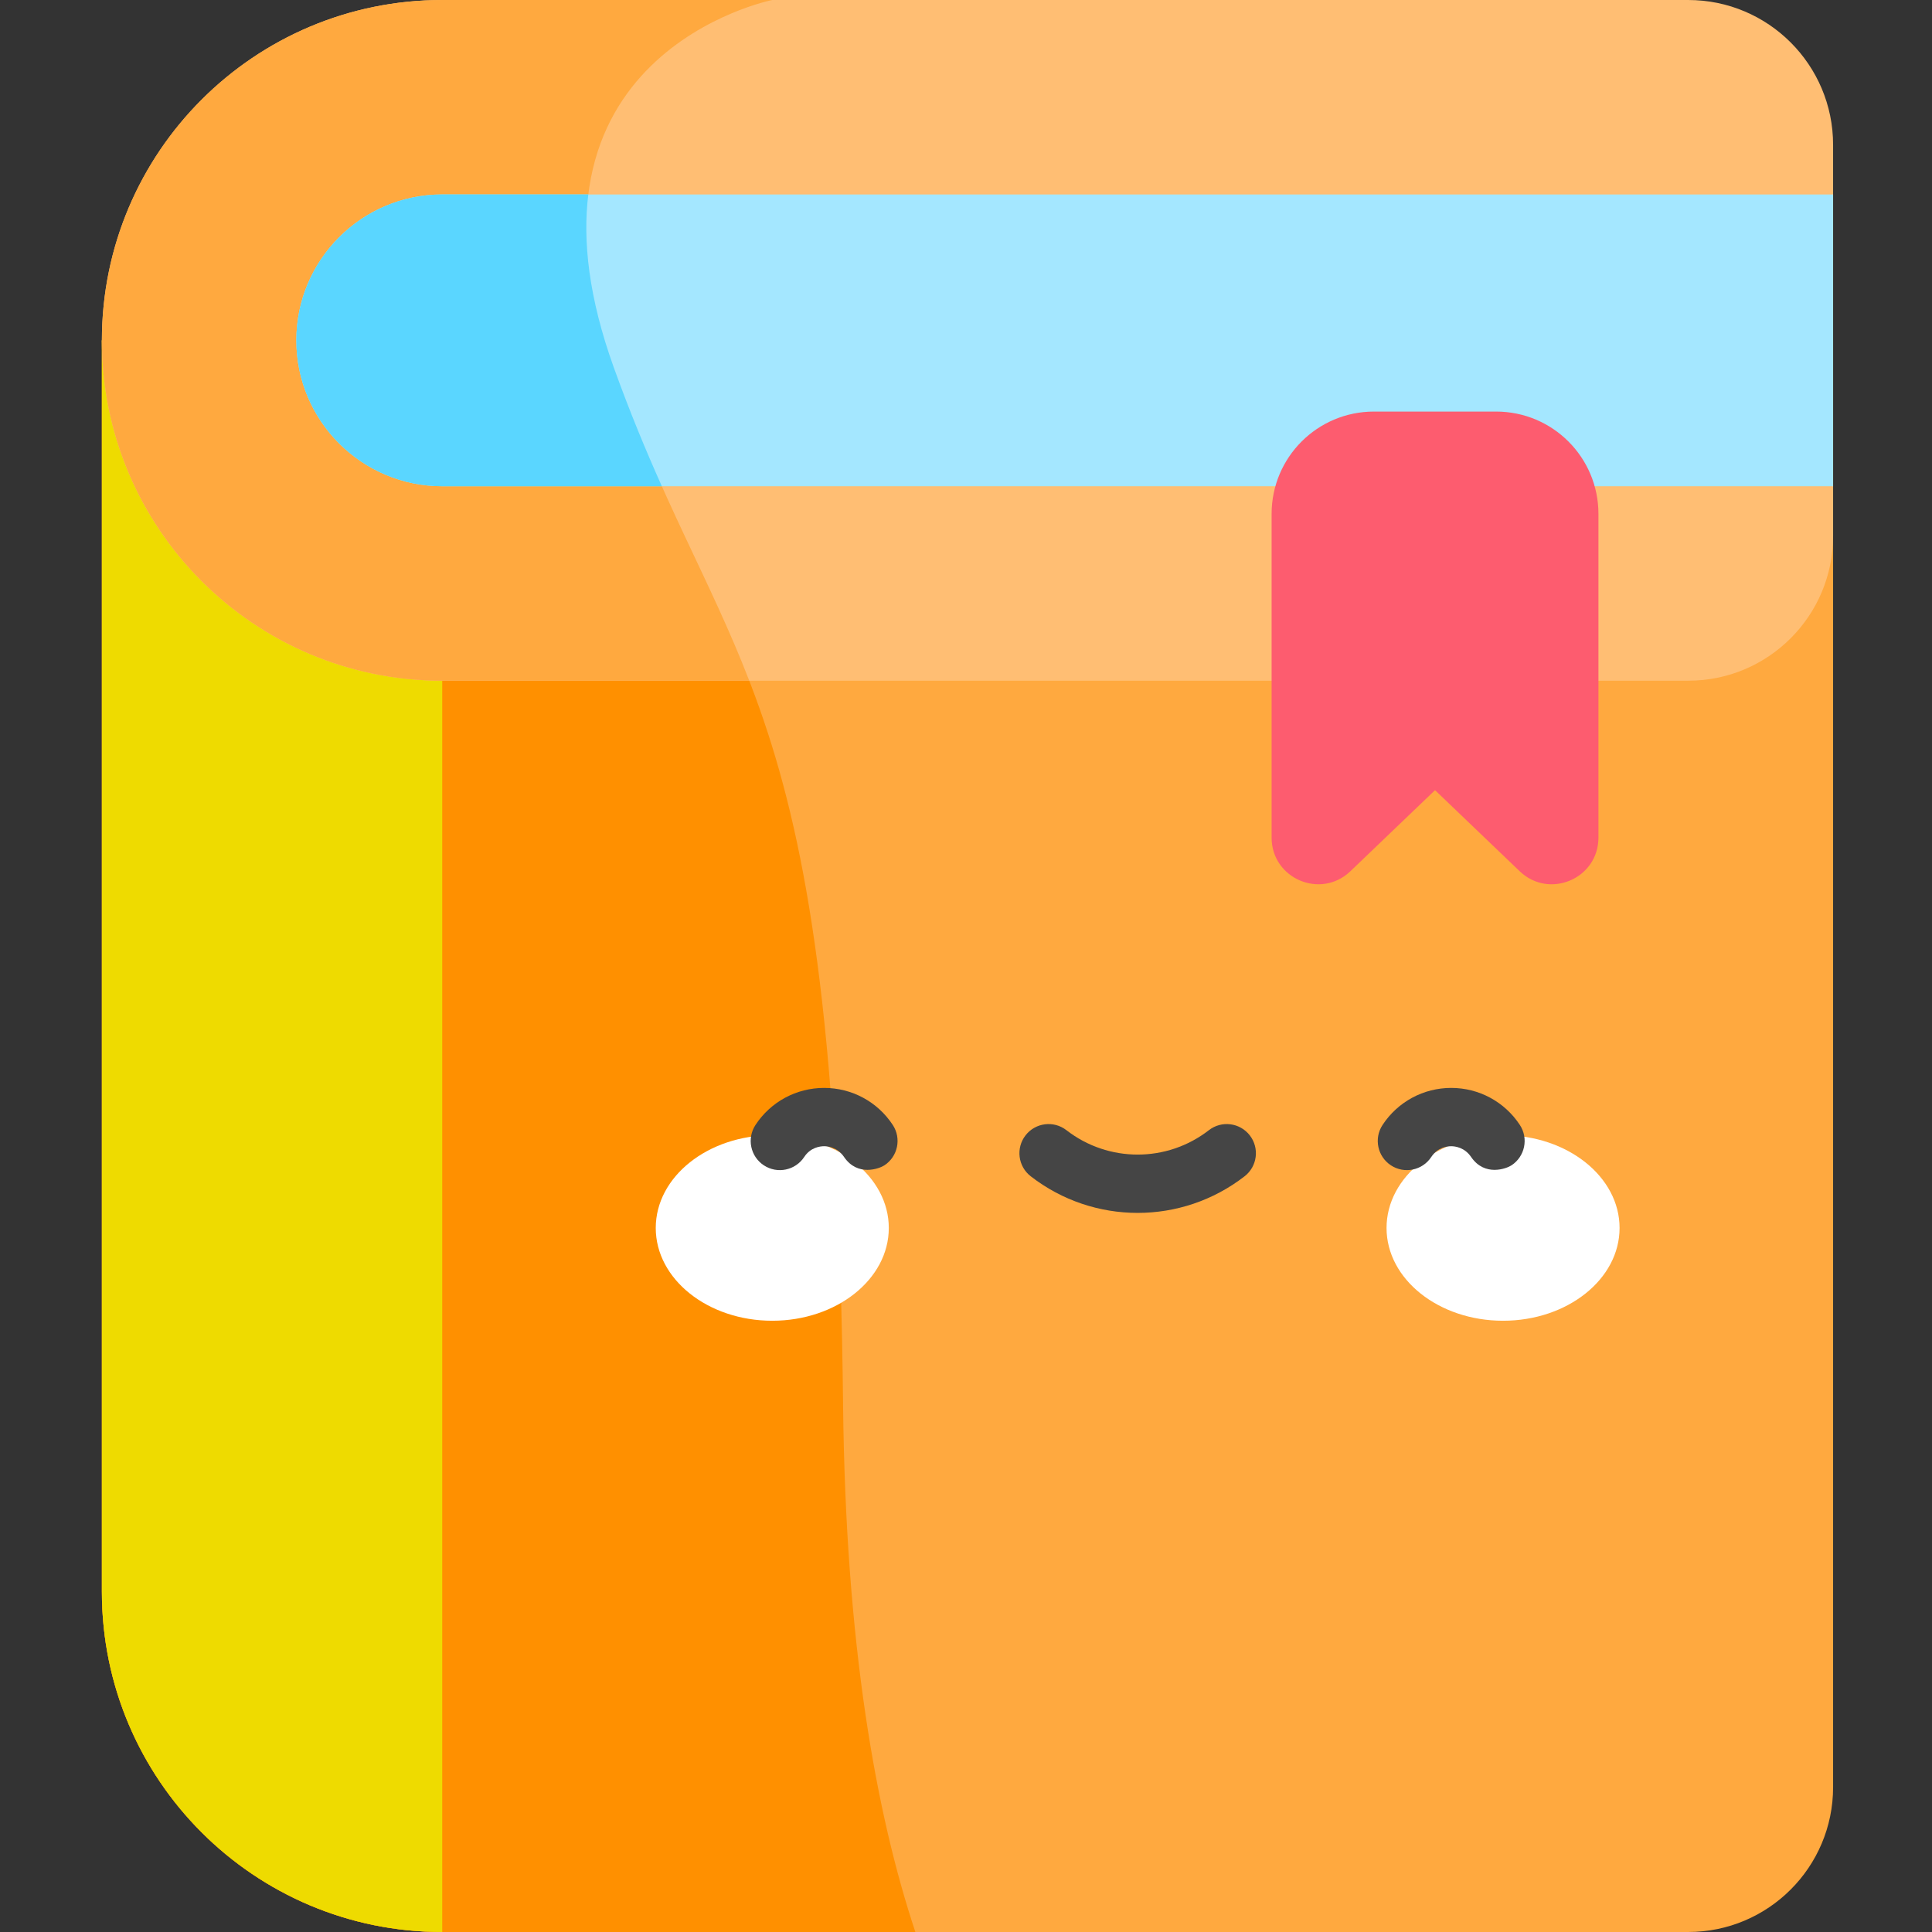 <svg height="512pt" viewBox="-27 0 512 512" width="512pt" xmlns="http://www.w3.org/2000/svg"><rect x="-27" y="0" width="512" height="512" fill="#333333" stroke="none"/><path d="m0 90.195v331.605c0 49.816 40.383 90.199 90.195 90.199h330.207c21.199 0 38.387-17.188 38.387-38.387v-383.418zm0 0" fill="#ffa93f"/><path d="m0 421.805c0 49.812 40.383 90.195 90.195 90.195h125.383c-10.438-31.41-18.469-76.113-19.152-139.59-2.059-191.613-30.902-192.016-60.777-275.059-.883-2.445-1.668-4.828-2.375-7.156h-133.273zm0 0" fill="#ff9000"/><path d="m0 90.195v331.605c0 49.816 40.383 90.199 90.195 90.199v-421.805zm0 0" fill="#eedb00"/><path d="m420.402 180.395h-330.207c-49.812 0-90.195-40.383-90.195-90.195 0-49.816 40.383-90.199 90.195-90.199h330.207c21.199 0 38.387 17.184 38.387 38.387v103.621c0 21.199-17.188 38.387-38.387 38.387zm0 0" fill="#ffbe73"/><path d="m177.66 0h-87.465c-49.812 0-90.195 40.383-90.195 90.195 0 49.816 40.383 90.199 90.195 90.199h81.367c-10.418-26.914-23.07-47.34-35.914-83.043-29.875-83.043 42.012-97.352 42.012-97.352zm0 0" fill="#ffa93f"/><path d="m90.195 128.859c-21.32 0-38.664-17.344-38.664-38.66 0-21.32 17.344-38.664 38.664-38.664h368.594v77.324zm0 0" fill="#a4e7ff"/><path d="m375.738 230.891-22.438-21.488-22.438 21.488c-7.848 7.512-20.871 1.953-20.871-8.91v-85.797c0-14.973 12.141-27.113 27.113-27.113h32.387c14.977 0 27.113 12.141 27.113 27.113v85.797c.004 10.863-13.023 16.426-20.867 8.91zm0 0" fill="#fd5c6f"/><path d="m208.539 325.426c0-13.582-13.824-24.59-30.879-24.59-17.055 0-30.879 11.008-30.879 24.59 0 13.578 13.824 24.586 30.879 24.586 17.055 0 30.879-11.008 30.879-24.586zm0 0" fill="#fff"/><path d="m402.203 325.426c0-13.582-13.824-24.59-30.879-24.59-17.051 0-30.875 11.008-30.875 24.59 0 13.578 13.824 24.586 30.875 24.586 17.055 0 30.879-11.008 30.879-24.586zm0 0" fill="#fff"/><g fill="#454545"><path d="m274.492 321.43c-10 0-20-3.234-28.344-9.707-3.371-2.613-3.984-7.469-1.371-10.84 2.617-3.375 7.473-3.988 10.84-1.371 11.113 8.621 26.637 8.621 37.75 0 3.367-2.617 8.223-2.004 10.84 1.371 2.613 3.371 2 8.223-1.371 10.84-8.344 6.473-18.344 9.707-28.344 9.707zm0 0"/><path d="m196.68 306.609c-1.73-2.543-4.254-2.848-5.277-2.848-1.023 0-3.59.277-5.277 2.848-2.344 3.566-7.133 4.559-10.699 2.215-3.566-2.344-4.559-7.133-2.215-10.699 4.035-6.148 10.836-9.816 18.191-9.816 7.355 0 14.156 3.668 18.191 9.816 2.344 3.566 1.352 8.355-2.215 10.699-1.309.859-7.09 3.082-10.699-2.215zm0 0"/><path d="m362.859 306.609c-1.73-2.543-4.25-2.848-5.277-2.848-1.023 0-3.59.277-5.277 2.848-2.344 3.566-7.133 4.559-10.699 2.215-3.566-2.344-4.559-7.133-2.215-10.699 4.039-6.148 10.84-9.816 18.195-9.816 7.352 0 14.152 3.668 18.191 9.816 2.344 3.566 1.352 8.355-2.215 10.699-1.309.859-7.09 3.082-10.703-2.215zm0 0"/></g><path d="m90.195 51.531c-21.32 0-38.664 17.344-38.664 38.664 0 21.32 17.344 38.664 38.664 38.664h58.199c-4.176-9.336-8.449-19.566-12.746-31.508-6.648-18.48-8.258-33.547-6.742-45.82zm0 0" fill="#5ad6ff"/></svg>
